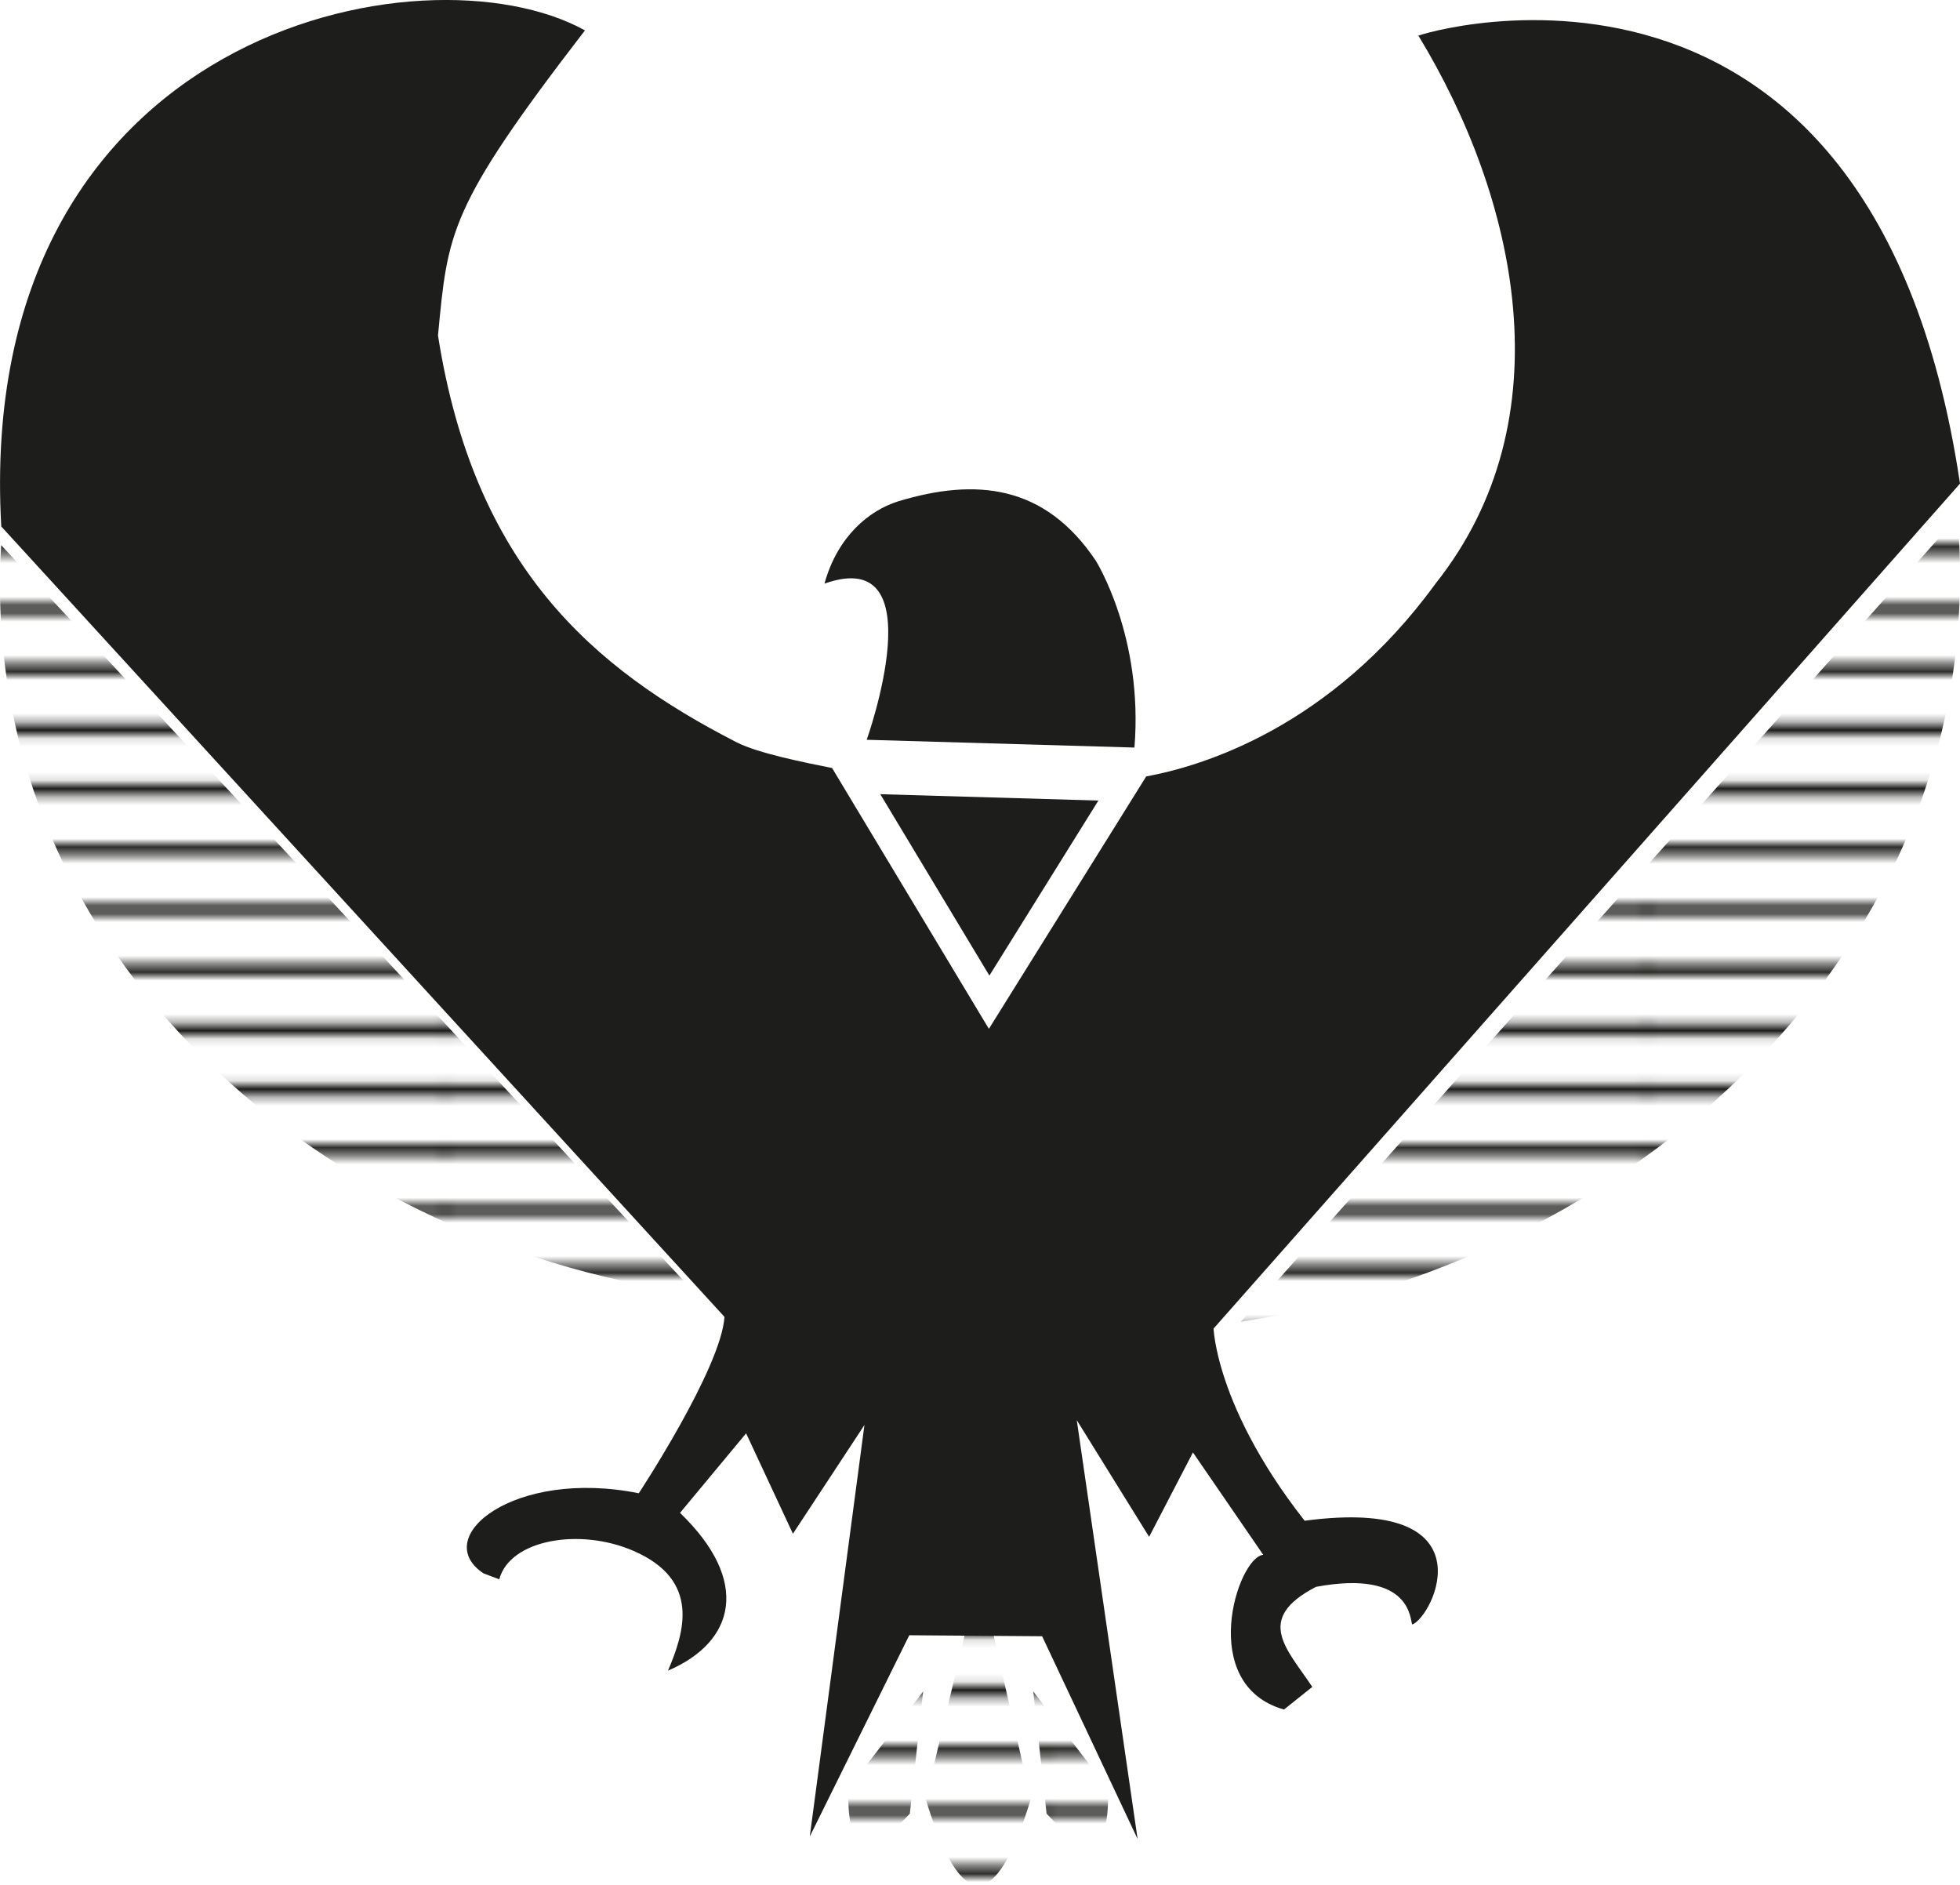 <?xml version="1.0" encoding="UTF-8"?><svg xmlns="http://www.w3.org/2000/svg" xmlns:xlink="http://www.w3.org/1999/xlink" viewBox="0 0 234.85 225.86"><defs><style>.f{fill:url(#e);}.g,.h{fill:none;}.i{fill:#1d1d1b;}.h{stroke:#1d1d1b;stroke-width:1.44px;}</style><pattern id="e" x="0" y="0" width="72" height="72" patternTransform="translate(269.32 -1241.03)" patternUnits="userSpaceOnUse" viewBox="0 0 72 72"><g><rect class="g" width="72" height="72"/><g><line class="h" x1="71.75" y1="68.4" x2="144.25" y2="68.4"/><line class="h" x1="71.75" y1="54" x2="144.25" y2="54"/><line class="h" x1="71.75" y1="39.6" x2="144.25" y2="39.6"/><line class="h" x1="71.75" y1="25.2" x2="144.25" y2="25.2"/><line class="h" x1="71.75" y1="10.8" x2="144.25" y2="10.8"/><line class="h" x1="71.75" y1="61.2" x2="144.25" y2="61.2"/><line class="h" x1="71.75" y1="46.8" x2="144.25" y2="46.8"/><line class="h" x1="71.75" y1="32.4" x2="144.25" y2="32.4"/><line class="h" x1="71.75" y1="18" x2="144.25" y2="18"/><line class="h" x1="71.75" y1="3.6" x2="144.25" y2="3.6"/></g><g><line class="h" x1="-.25" y1="68.4" x2="72.25" y2="68.4"/><line class="h" x1="-.25" y1="54" x2="72.25" y2="54"/><line class="h" x1="-.25" y1="39.6" x2="72.25" y2="39.6"/><line class="h" x1="-.25" y1="25.2" x2="72.25" y2="25.2"/><line class="h" x1="-.25" y1="10.8" x2="72.25" y2="10.8"/><line class="h" x1="-.25" y1="61.2" x2="72.25" y2="61.2"/><line class="h" x1="-.25" y1="46.8" x2="72.25" y2="46.8"/><line class="h" x1="-.25" y1="32.4" x2="72.25" y2="32.4"/><line class="h" x1="-.25" y1="18" x2="72.25" y2="18"/><line class="h" x1="-.25" y1="3.6" x2="72.25" y2="3.6"/></g><g><line class="h" x1="-72.25" y1="68.4" x2=".25" y2="68.4"/><line class="h" x1="-72.25" y1="54" x2=".25" y2="54"/><line class="h" x1="-72.25" y1="39.6" x2=".25" y2="39.6"/><line class="h" x1="-72.25" y1="25.2" x2=".25" y2="25.2"/><line class="h" x1="-72.25" y1="10.8" x2=".25" y2="10.8"/><line class="h" x1="-72.25" y1="61.2" x2=".25" y2="61.2"/><line class="h" x1="-72.25" y1="46.8" x2=".25" y2="46.8"/><line class="h" x1="-72.25" y1="32.4" x2=".25" y2="32.4"/><line class="h" x1="-72.25" y1="18" x2=".25" y2="18"/><line class="h" x1="-72.25" y1="3.6" x2=".25" y2="3.6"/></g></g></pattern></defs><g id="a"/><g id="b"><g id="c"><g id="d"><path class="i" d="M135.93,89.57c1.09-13.35-4.64-22.41-4.64-22.41-6.11-9.11-14.36-9.92-23.66-7.1-3.47,1.08-7.27,4.18-8.84,9.86,13.44-4.76,5.06,18.71,5.06,18.71l32.08,.93Z"/><path class="f" d="M117.36,188.37l-6.43,27.21c4.19,13.7,8.38,13.7,12.57,0l-6.14-27.21Z"/><path class="f" d="M123.81,202.65l1.59,14.63c5.15,5.59,7.6,4.58,7.36-3.01l-8.95-11.62Z"/><path class="f" d="M110.61,202.65l-1.59,14.63c-5.15,5.59-7.6,4.58-7.36-3.01l8.95-11.62Z"/><path class="f" d="M83.38,155.02C36.45,148.62-2.69,112.46,.14,65.31l83.24,89.71Z"/><path class="f" d="M148.65,158.37c49.58-7.93,90.12-46.93,85.9-96.41l-85.9,96.41Z"/><polygon class="i" points="131.61 95.91 105.48 95.15 118.55 116.88 131.61 95.91"/><path class="i" d="M156.33,182.2c-11.57-14.73-10.92-24.74-10.92-23.03L234.85,57.94C224-15.01,166.26,5.25,169.98,4.31c11.75,19.35,17.75,45.8,2.05,65.58-12.58,17.31-28.07,21.92-34.69,23.13l-18.85,30.24-18.79-31.25c-3.21-.64-8.83-1.75-11.42-3.07-17.35-8.89-31.46-21.15-35.8-48.75,1.19-12.36,1.19-15.24,17.61-36.55C50.89-7-3.16,3.62,.15,63.07l86.66,94.7c-.42,6.18-10.27,21.13-10.27,21.13-14.9-3-25.09,5.25-18.62,9.59l1.9,.72c1.29-4.78,9.66-6.2,16.08-3.41,8.11,3.51,6.09,9.78,4.14,14.35,8.09-3.46,9.91-10.75,1.44-18.9l7.92-9.53,5.61,12.03,8.57-13.03-6.55,49.3,11.92-24.11,15.92,.12,11.44,24.29-7.29-50.18,8.67,13.98,5.25-10.11,8.42,12.26c-3.1,.33-7.97,15.59,2.49,18.54l3.39-2.71c-3.01-4.54-7.01-8.13,.45-11.99,11.68-2.16,11.24,4.2,11.53,4.51,2.51-.91,9.59-15.41-12.88-12.43Z"/></g></g></g></svg>